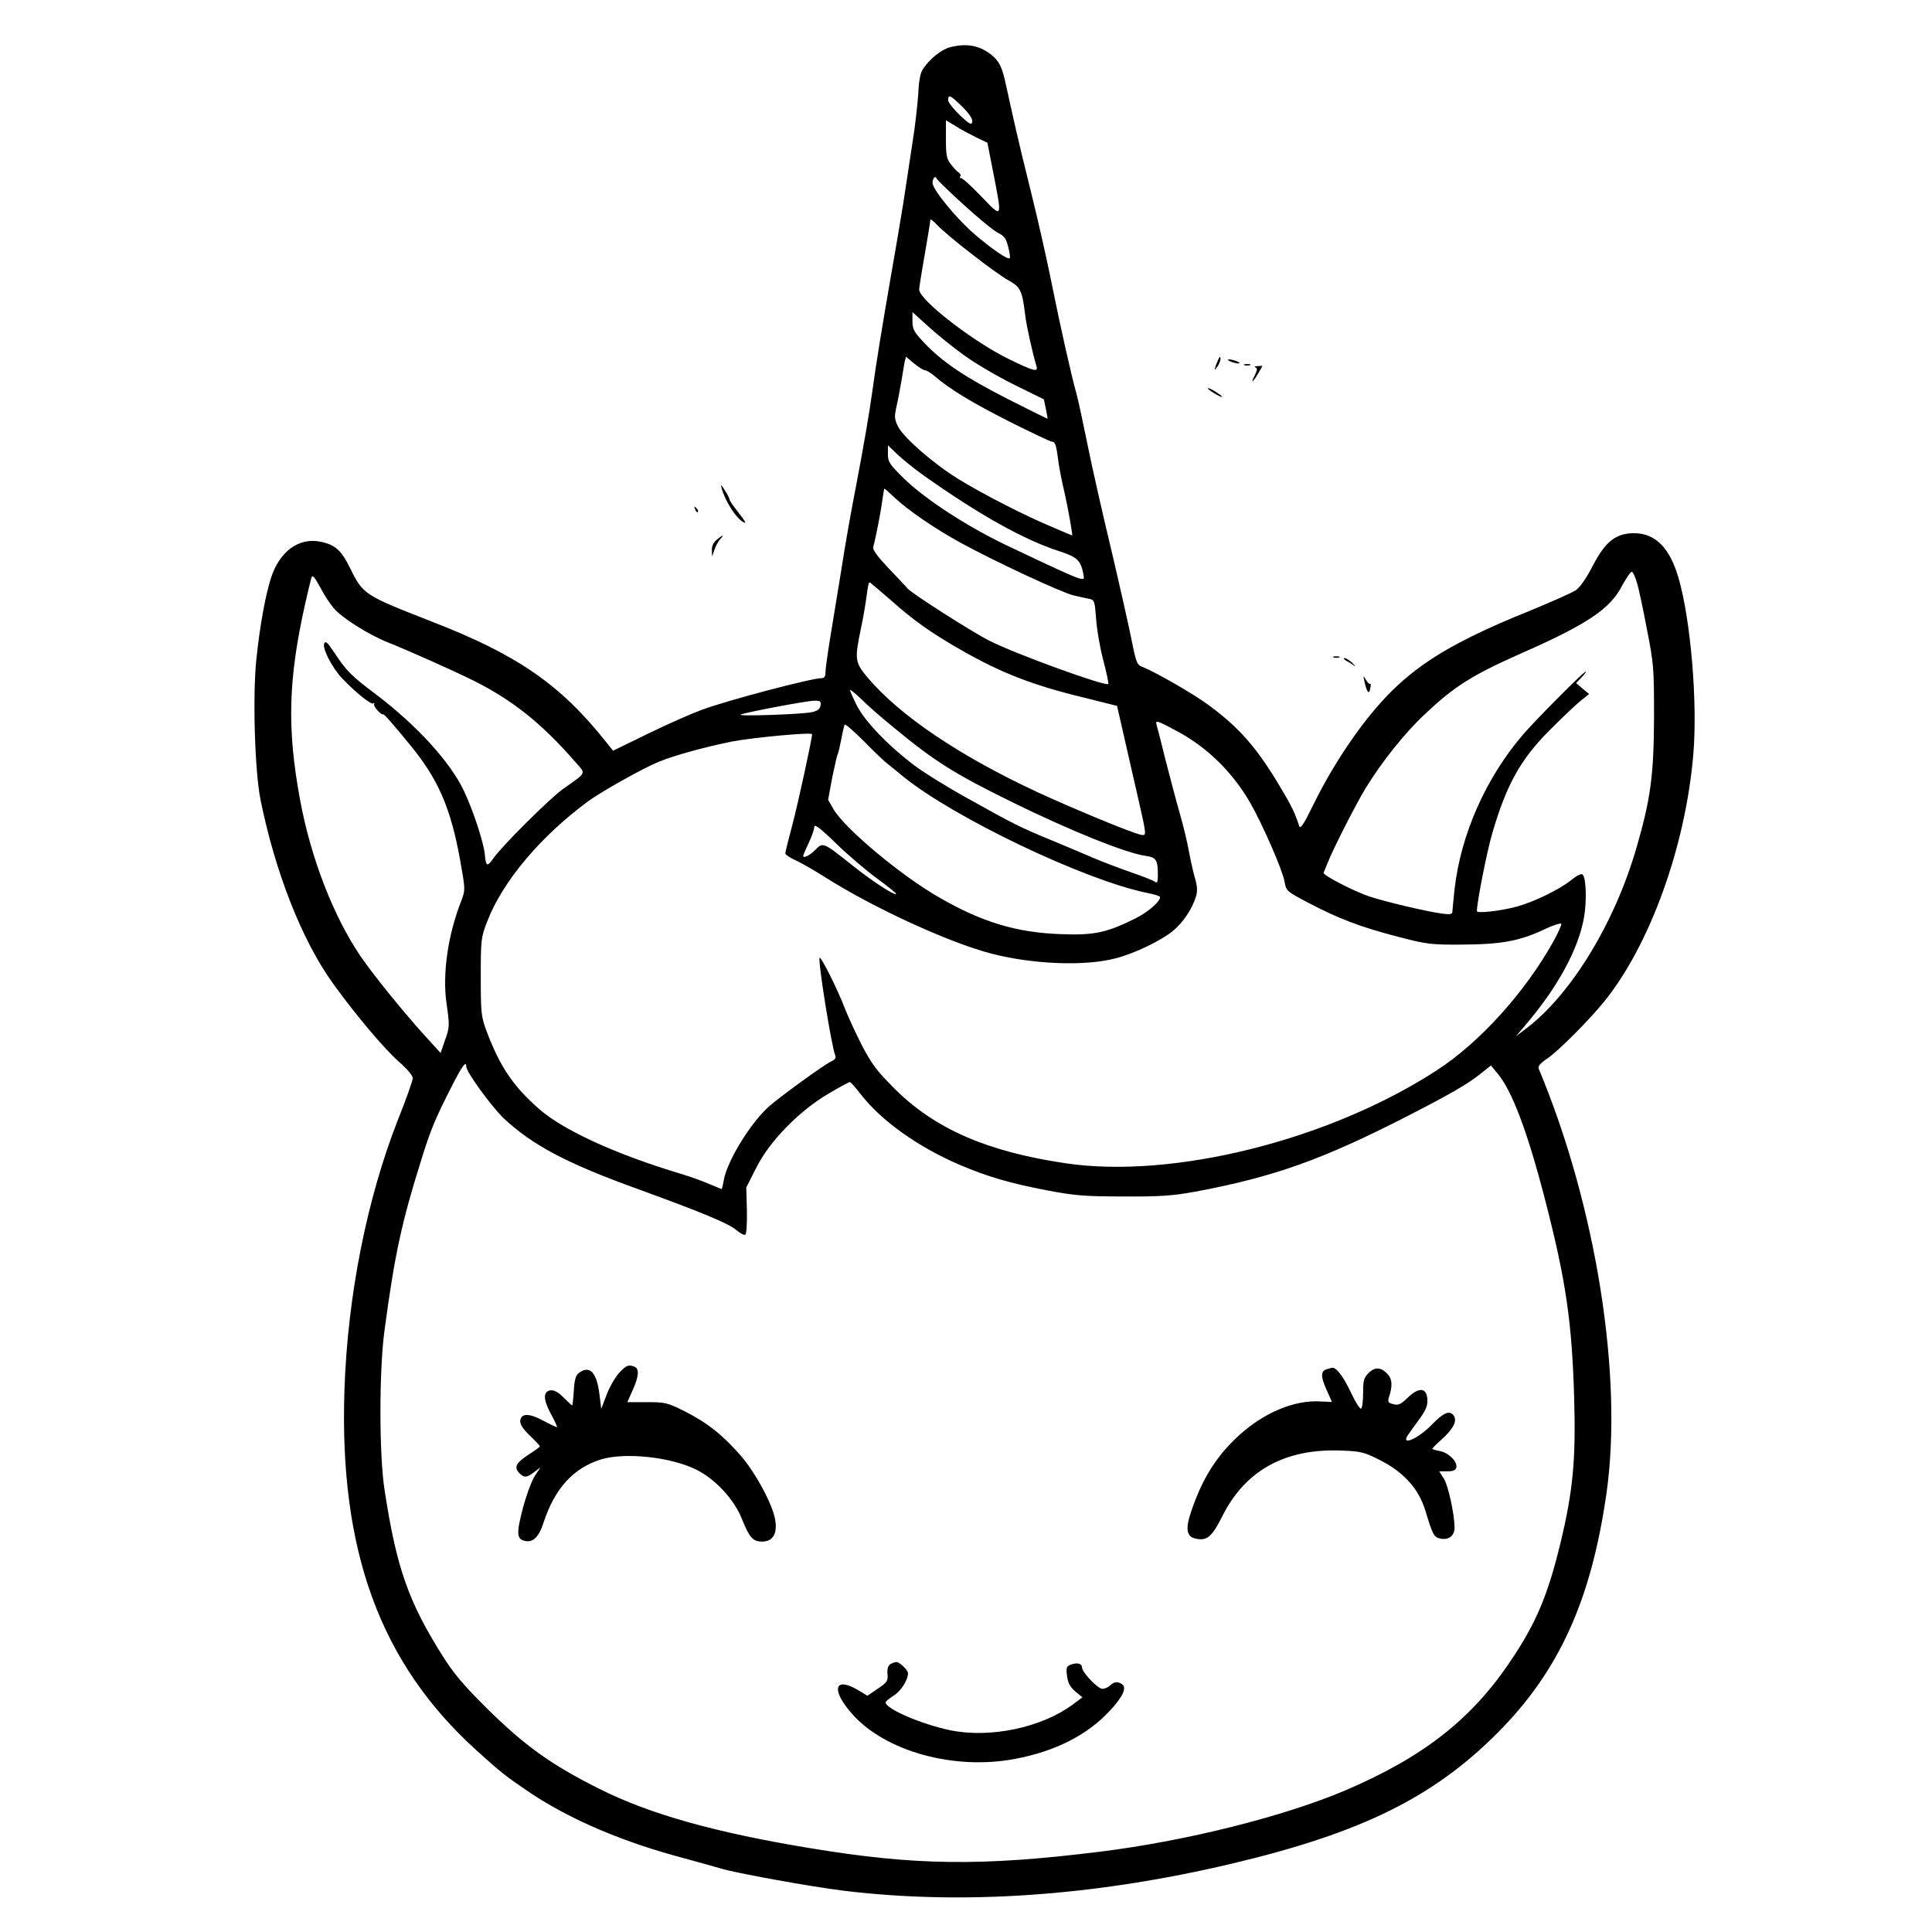 <?xml version="1.0" standalone="no"?>
<!DOCTYPE svg PUBLIC "-//W3C//DTD SVG 20010904//EN"
 "http://www.w3.org/TR/2001/REC-SVG-20010904/DTD/svg10.dtd">
<svg version="1.0" xmlns="http://www.w3.org/2000/svg"
 width="866pt" height="866pt" viewBox="0 0 866 866"
 preserveAspectRatio="xMidYMid meet">
<g transform="translate(0,866) scale(0.1,-0.1)"
fill="#000000" stroke="none">
<path d="M4258 8448 c-39 -10 -93 -54 -122 -99 -11 -17 -18 -55 -20 -110 -3
-46 -14 -145 -26 -219 -11 -74 -30 -196 -41 -270 -12 -74 -37 -223 -56 -330
-35 -202 -67 -394 -83 -515 -14 -100 -37 -235 -75 -435 -19 -96 -48 -260 -64
-365 -17 -104 -40 -245 -51 -312 -11 -67 -20 -134 -20 -148 0 -18 -5 -25 -19
-25 -44 0 -421 -99 -536 -142 -44 -16 -151 -63 -239 -106 l-158 -77 -32 40
c-205 258 -399 391 -781 539 -302 118 -307 121 -365 238 -39 80 -66 105 -129
119 -101 23 -190 -43 -228 -167 -25 -82 -48 -208 -64 -360 -17 -164 -7 -502
19 -630 66 -326 186 -630 325 -823 100 -139 232 -295 296 -351 36 -31 61 -61
61 -73 0 -11 -29 -93 -65 -183 -140 -355 -227 -792 -241 -1214 -24 -722 160
-1225 592 -1616 112 -101 127 -113 239 -189 181 -121 417 -222 690 -294 66
-18 140 -39 165 -46 63 -20 405 -82 552 -100 535 -65 1124 -24 1738 121 582
138 905 297 1195 589 272 274 416 589 485 1065 77 526 -45 1294 -303 1910 -5
10 8 25 41 47 48 33 185 170 253 254 205 254 364 694 399 1106 20 231 -11 602
-66 792 -39 135 -104 201 -199 201 -82 0 -129 -37 -186 -147 -29 -56 -57 -96
-76 -109 -17 -11 -107 -51 -199 -89 -413 -166 -582 -282 -763 -522 -82 -110
-155 -229 -217 -356 -39 -80 -55 -104 -60 -91 -19 59 -33 89 -87 179 -102 172
-181 262 -316 362 -68 51 -242 151 -301 174 -23 8 -28 20 -49 127 -13 64 -54
246 -91 403 -38 157 -85 366 -105 465 -20 98 -42 202 -50 230 -23 81 -73 305
-111 494 -19 96 -61 283 -94 415 -59 238 -76 316 -110 471 -18 85 -31 111 -71
142 -51 39 -109 49 -181 30z m56 -267 c31 -31 47 -55 44 -67 -3 -16 -12 -11
-56 30 -28 27 -52 57 -52 67 0 28 10 23 64 -30z m62 -137 l50 -24 27 -138 c40
-205 41 -202 -55 -102 -45 47 -86 84 -91 82 -5 -1 -6 2 -3 7 4 5 1 13 -7 18
-7 4 -23 21 -35 37 -19 24 -22 41 -22 113 l0 84 43 -26 c23 -15 65 -37 93 -51z
m-55 -303 c66 -60 134 -116 153 -125 27 -13 36 -25 45 -62 7 -26 10 -49 7 -51
-8 -9 -78 39 -161 110 -81 71 -185 198 -185 227 0 21 13 35 18 20 2 -6 58 -60
123 -119z m34 -219 c66 -52 141 -106 168 -120 51 -29 59 -45 72 -152 5 -46 32
-168 51 -232 8 -27 -12 -22 -121 31 -160 77 -405 267 -405 313 0 7 11 78 25
157 14 79 25 149 25 155 0 6 15 -5 32 -24 18 -19 86 -77 153 -128z m-30 -457
c50 -36 149 -94 222 -130 l132 -65 9 -43 c5 -23 8 -43 8 -44 -1 -1 -83 40
-182 90 -193 99 -289 164 -372 251 -45 48 -52 60 -52 96 l0 41 73 -66 c39 -36
113 -95 162 -130z m-178 -65 c7 0 27 -13 45 -28 66 -57 167 -118 337 -204 96
-48 180 -88 187 -88 14 0 19 -15 29 -95 4 -27 15 -86 26 -130 16 -70 38 -195
35 -195 -1 0 -40 16 -86 36 -123 51 -324 154 -426 218 -110 68 -242 183 -268
233 -17 34 -18 44 -7 93 7 30 16 82 22 115 5 33 12 70 14 83 l6 23 37 -31 c20
-16 42 -30 49 -30z m-7 -471 c251 -178 453 -290 609 -340 77 -25 94 -40 106
-96 6 -31 6 -32 -22 -24 -29 9 -97 40 -328 150 -174 84 -354 201 -451 294 -67
66 -74 76 -74 112 l0 39 43 -41 c23 -22 76 -65 117 -94z m-134 -96 c61 -58
183 -142 302 -207 150 -82 454 -224 505 -235 23 -6 54 -12 68 -15 25 -5 26 -9
32 -88 3 -46 17 -130 32 -186 15 -57 25 -106 23 -108 -12 -12 -415 134 -533
194 -74 37 -347 211 -367 234 -9 11 -49 53 -88 94 -48 51 -69 80 -66 92 9 30
34 155 41 210 4 28 8 52 9 52 2 0 21 -17 42 -37z m3331 -384 c8 -24 28 -118
45 -209 31 -157 32 -176 32 -395 -1 -260 -15 -366 -79 -586 -98 -338 -293
-657 -495 -810 l-45 -34 45 53 c142 167 235 337 260 479 13 73 10 177 -6 193
-6 6 -27 -5 -54 -27 -53 -42 -169 -98 -246 -118 -73 -19 -174 -30 -174 -19 0
39 45 268 69 349 63 216 125 329 256 461 55 55 118 115 139 132 l39 31 -29 24
-29 25 24 26 c14 14 22 26 19 26 -9 0 -219 -211 -279 -280 -168 -195 -281
-449 -309 -695 -5 -49 -10 -96 -10 -103 0 -10 -12 -12 -47 -7 -67 9 -245 51
-323 76 -70 23 -213 97 -207 107 2 4 9 23 17 42 25 64 127 264 170 335 74 121
177 250 268 335 133 125 209 173 432 272 295 130 398 199 451 303 19 35 38 63
44 62 5 -2 15 -23 22 -48z m-5895 -34 c11 -22 35 -58 53 -80 35 -43 157 -120
245 -155 86 -34 297 -128 385 -172 173 -87 302 -190 449 -358 54 -62 60 -48
-51 -127 -62 -45 -274 -256 -312 -311 -27 -39 -33 -36 -38 19 -5 53 -52 196
-93 283 -62 131 -210 293 -394 433 -113 85 -131 103 -187 187 -31 47 -40 55
-46 41 -8 -23 35 -107 80 -155 58 -61 130 -120 140 -113 6 3 7 2 4 -4 -5 -8
33 -51 41 -45 3 3 43 -43 116 -132 130 -157 186 -285 229 -524 23 -130 23
-131 5 -179 -60 -152 -85 -325 -67 -457 15 -105 15 -111 -8 -173 l-18 -53 -71
78 c-97 107 -232 274 -288 356 -121 178 -223 440 -271 701 -59 319 -53 538 22
875 14 63 28 119 30 124 6 9 15 -3 45 -59z m2552 -46 c98 -88 183 -148 313
-222 178 -102 321 -158 544 -212 l156 -39 32 -140 c18 -78 46 -202 63 -276 38
-167 38 -166 13 -162 -38 7 -290 111 -460 189 -352 163 -623 346 -766 516 -57
68 -59 80 -30 220 11 50 22 118 26 150 4 31 9 57 12 57 3 0 46 -37 97 -81z m6
-565 c188 -156 277 -212 540 -341 252 -124 509 -228 594 -239 49 -7 56 -18 56
-88 0 -29 -3 -36 -12 -29 -7 6 -56 25 -108 43 -52 18 -131 48 -175 67 -44 19
-127 54 -185 78 -134 55 -170 73 -370 185 -91 50 -199 117 -240 148 -118 89
-223 198 -259 269 -17 34 -31 66 -31 70 0 4 24 -15 53 -43 28 -28 90 -82 137
-120z m-322 94 c-2 -16 -13 -24 -38 -30 -45 -10 -340 -20 -320 -11 23 10 291
61 328 62 29 1 33 -2 30 -21z m1610 -122 c128 -71 237 -179 314 -311 56 -97
147 -305 156 -357 7 -42 9 -43 107 -95 138 -72 233 -108 398 -151 134 -35 150
-37 292 -36 175 1 256 16 365 67 41 20 77 31 78 26 2 -5 -13 -39 -34 -77 -128
-230 -332 -456 -526 -581 -481 -312 -1181 -487 -1663 -415 -350 52 -585 154
-765 334 -80 80 -103 111 -147 195 -28 55 -62 129 -76 165 -31 82 -107 234
-113 227 -9 -9 53 -398 70 -438 5 -10 -1 -19 -17 -26 -33 -15 -245 -169 -285
-207 -85 -79 -185 -246 -198 -328 -4 -21 -8 -38 -9 -38 -1 0 -27 11 -56 23
-30 13 -88 34 -129 46 -289 87 -521 193 -631 288 -117 102 -176 189 -235 343
-27 72 -29 82 -29 250 0 168 1 178 29 250 69 179 239 382 456 541 58 42 245
147 312 174 73 30 206 66 328 91 93 18 360 43 360 33 0 -22 -64 -315 -89 -409
-17 -63 -31 -120 -31 -125 0 -6 21 -20 48 -32 26 -12 85 -46 132 -76 218 -138
552 -291 742 -341 188 -49 423 -58 561 -21 82 21 202 79 253 121 46 37 88 100
105 156 7 24 6 46 -5 83 -8 28 -20 82 -27 120 -7 39 -25 115 -41 170 -16 55
-44 163 -64 240 -19 77 -37 148 -40 157 -7 22 5 18 104 -36z m-1308 -141 c14
-11 45 -36 70 -57 228 -184 809 -462 1090 -520 33 -6 60 -15 60 -19 0 -21 -55
-68 -111 -96 -131 -65 -186 -76 -338 -70 -194 7 -350 54 -539 163 -175 100
-425 310 -476 397 l-24 42 18 98 c11 53 22 102 25 107 3 5 10 35 16 67 6 32
13 61 15 65 3 4 42 -30 87 -75 45 -46 93 -92 107 -102z m-47 -514 c48 -35 86
-66 84 -68 -8 -8 -109 58 -200 131 -127 101 -128 102 -163 66 -25 -25 -54 -39
-54 -26 0 2 11 28 25 58 14 29 25 62 25 72 0 14 27 -6 98 -75 53 -52 137 -123
185 -158z m-1843 -842 c0 -24 111 -176 166 -230 129 -121 282 -203 601 -318
291 -106 407 -154 444 -185 17 -14 35 -24 40 -20 5 3 8 52 7 108 l-3 103 45
89 c60 120 194 256 324 332 49 29 92 52 95 52 4 0 26 -25 50 -56 93 -119 256
-235 442 -315 127 -54 227 -83 394 -115 121 -23 167 -27 340 -27 166 -1 220 3
320 21 355 66 575 145 955 340 191 98 268 142 329 191 l44 35 29 -35 c65 -77
134 -259 213 -564 94 -364 121 -548 131 -890 8 -279 -5 -417 -61 -650 -56
-232 -109 -360 -222 -527 -175 -263 -392 -433 -742 -583 -276 -117 -713 -227
-1100 -275 -533 -66 -830 -62 -1301 16 -425 70 -720 153 -944 266 -216 108
-335 193 -509 366 -99 98 -143 150 -194 231 -153 243 -206 395 -259 741 -25
156 -25 542 0 720 45 336 76 480 164 760 41 133 63 186 135 327 48 95 67 121
67 92z"/>
<path d="M2775 2506 c-17 -19 -43 -63 -56 -98 l-24 -63 -8 65 c-12 99 -44 132
-92 96 -14 -10 -20 -30 -23 -80 -2 -36 -6 -66 -7 -66 -2 0 -19 16 -39 36 -24
24 -43 34 -58 32 -34 -5 -34 -40 1 -105 17 -31 29 -58 28 -60 -2 -1 -29 11
-60 28 -65 35 -100 35 -105 2 -2 -16 10 -36 42 -67 25 -24 46 -46 46 -49 0 -3
-22 -19 -49 -36 -57 -37 -68 -57 -45 -82 22 -24 35 -24 69 3 l28 21 -26 -39
c-14 -21 -38 -87 -54 -147 -30 -115 -27 -139 16 -145 32 -5 58 22 77 82 50
153 133 245 257 284 106 33 311 12 427 -45 84 -41 170 -133 204 -218 35 -87
50 -105 92 -105 47 0 69 34 59 95 -9 66 -86 210 -152 287 -80 93 -153 151
-252 201 -80 40 -89 42 -172 42 l-87 0 24 54 c28 62 30 96 8 105 -27 10 -36 7
-69 -28z"/>
<path d="M5948 2523 c-28 -7 -29 -33 -3 -90 14 -31 25 -56 25 -57 0 0 -22 1
-49 2 -116 8 -252 -48 -364 -149 -103 -93 -167 -195 -217 -342 -27 -78 -22
-114 17 -123 52 -13 75 6 122 100 103 205 281 304 533 294 88 -3 102 -7 172
-42 109 -55 175 -129 205 -227 33 -109 38 -118 65 -125 38 -9 66 11 66 49 -1
62 -28 187 -48 219 l-21 33 37 0 c27 0 37 5 40 18 5 26 -35 66 -75 73 -18 3
-33 8 -33 10 0 2 18 21 41 41 54 49 72 84 55 108 -18 25 -46 13 -97 -40 -65
-67 -146 -100 -105 -43 9 13 32 45 52 72 27 39 34 57 32 85 -4 52 -38 54 -88
6 -31 -30 -42 -35 -64 -29 -23 5 -26 10 -21 28 17 51 16 82 -2 103 -30 35 -59
38 -88 9 -22 -22 -25 -34 -25 -90 0 -36 -4 -67 -9 -70 -5 -3 -26 30 -47 75
-33 70 -65 112 -84 108 -3 -1 -12 -3 -22 -6z"/>
<path d="M3990 1200 c-9 -6 -14 -21 -12 -43 3 -31 -1 -38 -43 -66 l-47 -32
-43 26 c-106 62 -121 0 -25 -108 149 -168 458 -253 730 -201 181 34 324 107
425 216 59 63 77 104 54 119 -20 13 -36 11 -53 -6 -8 -8 -24 -15 -35 -15 -20
0 -91 74 -91 96 0 17 -21 23 -49 13 -21 -8 -23 -14 -18 -52 4 -31 14 -49 37
-69 l32 -26 -43 -32 c-140 -104 -370 -152 -548 -116 -130 27 -291 96 -291 125
0 5 16 18 35 30 32 19 65 70 65 101 0 14 -37 50 -52 50 -7 0 -20 -5 -28 -10z"/>
<path d="M5452 7028 c-10 -30 -10 -31 3 -14 13 17 21 46 12 46 -1 0 -8 -15
-15 -32z"/>
<path d="M5515 7040 c11 -5 27 -9 35 -9 9 0 8 4 -5 9 -11 5 -27 9 -35 9 -9 0
-8 -4 5 -9z"/>
<path d="M5578 7023 c6 -2 18 -2 25 0 6 3 1 5 -13 5 -14 0 -19 -2 -12 -5z"/>
<path d="M5627 7013 c10 -3 9 -11 -2 -34 -21 -41 -11 -36 14 6 l20 35 -22 -1
c-12 0 -16 -3 -10 -6z"/>
<path d="M5438 6900 c42 -26 56 -26 17 0 -16 11 -34 20 -40 20 -5 0 5 -9 23
-20z"/>
<path d="M3235 6470 c17 -59 65 -134 98 -151 14 -8 8 4 -21 41 -23 29 -42 56
-42 61 0 5 -9 23 -21 41 -17 28 -19 29 -14 8z"/>
<path d="M3116 6377 c3 -10 9 -15 12 -12 3 3 0 11 -7 18 -10 9 -11 8 -5 -6z"/>
<path d="M3213 6241 c-15 -12 -23 -30 -22 -48 l1 -28 10 30 c6 17 17 38 26 48
20 22 13 21 -15 -2z"/>
<path d="M5978 5713 c6 -2 18 -2 25 0 6 3 1 5 -13 5 -14 0 -19 -2 -12 -5z"/>
<path d="M6035 5698 c11 -6 27 -16 35 -22 9 -6 5 -1 -8 12 -13 12 -28 22 -35
22 -7 0 -3 -6 8 -12z"/>
<path d="M6116 5605 c11 -49 21 -61 26 -31 3 15 3 24 0 21 -3 -3 -12 5 -19 17
-13 22 -13 22 -7 -7z"/>
</g>
</svg>
